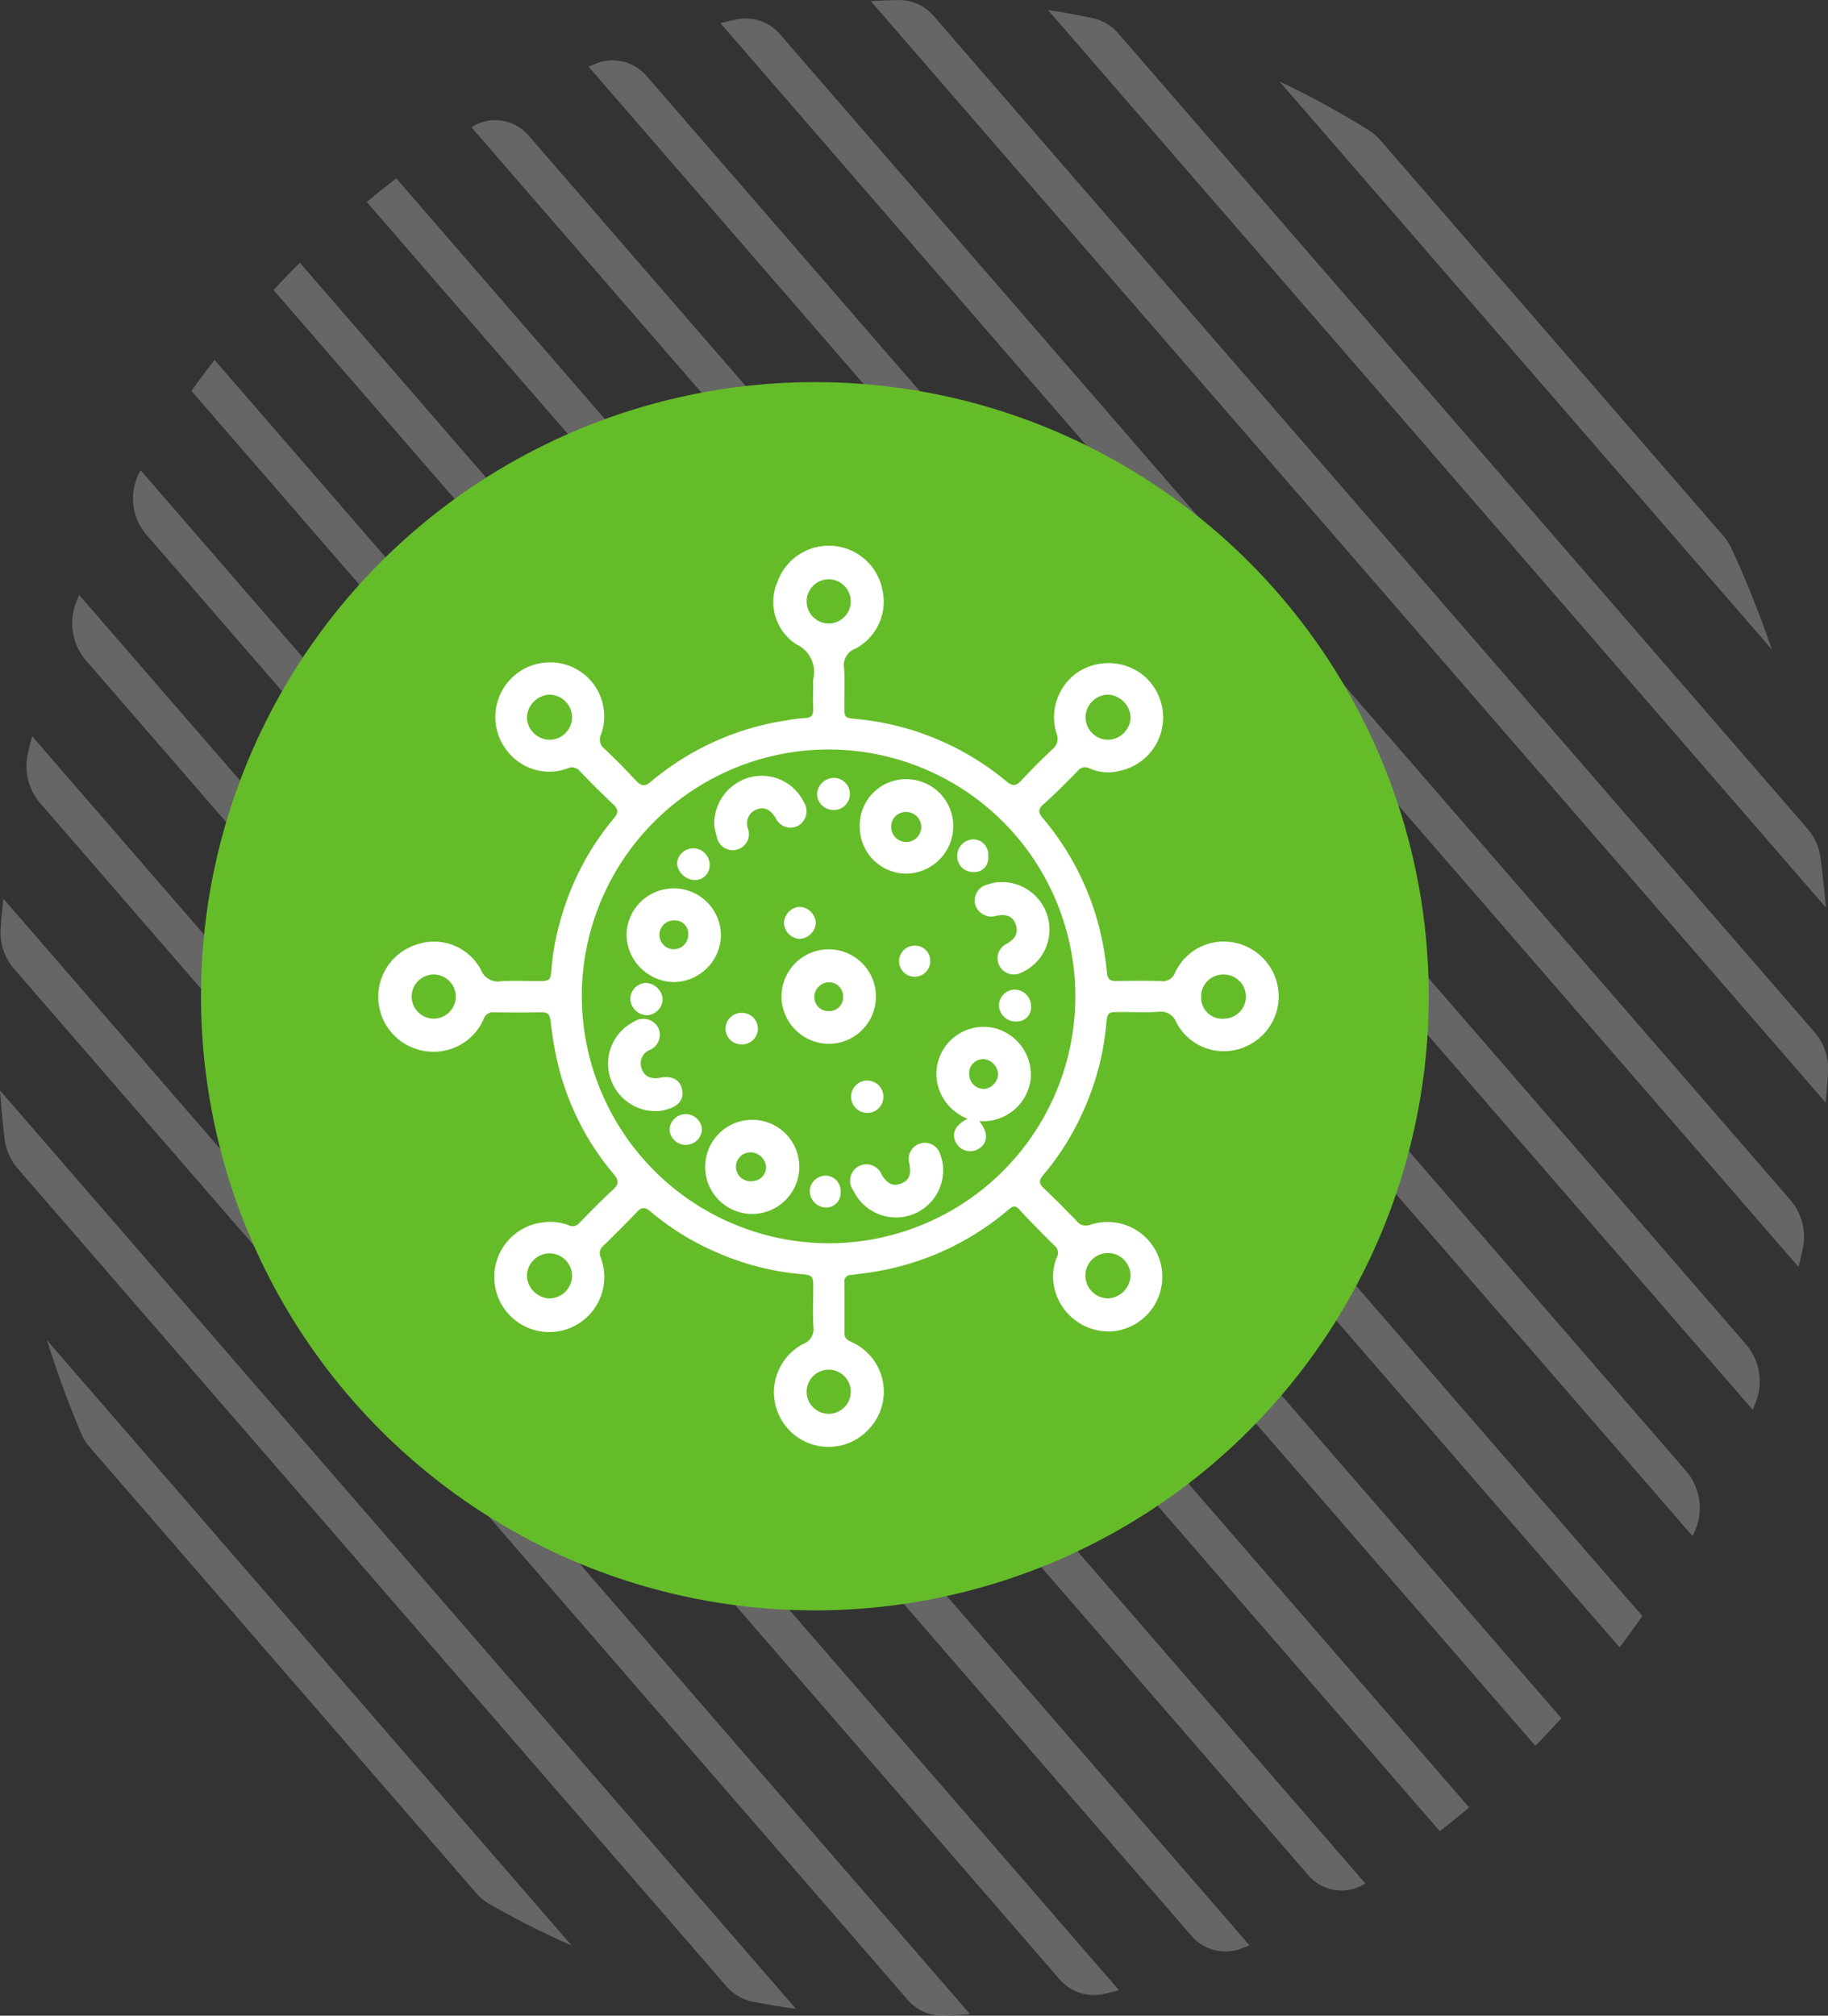 <svg xmlns="http://www.w3.org/2000/svg" width="67" height="73.85" viewBox="0 0 67 73.85">
  <rect x="0" y="0" width="67" height="73.85" fill="#333333" stroke="none"/>
  <g id="Сгруппировать_9767" data-name="Сгруппировать 9767" transform="translate(-9.633 -1616)">
    <g id="Сгруппировать_74" data-name="Сгруппировать 74" transform="translate(9.633 1616)" opacity="0.251">
      <path id="Контур_1450" data-name="Контур 1450" d="M161.643,466.249c-.036.087-.071.173-.106.259a2.089,2.089,0,0,0,.34,2.122l40.508,46.716a1.653,1.653,0,0,0,1.91.473l.24-.1Z" transform="translate(-158.741 -444.451)" fill="#fff"/>
      <path id="Контур_1451" data-name="Контур 1451" d="M163.772,461.932l-.007.013a2.04,2.04,0,0,0,.2,2.325l42.585,49.112a1.607,1.607,0,0,0,2.1.333l.012-.007Z" transform="translate(-158.618 -444.703)" fill="#fff"/>
      <path id="Контур_1452" data-name="Контур 1452" d="M166.362,458.112c-.287.375-.57.751-.845,1.138l45.756,52.77c.364-.283.72-.577,1.073-.874Z" transform="translate(-158.5 -444.927)" fill="#fff"/>
      <path id="Контур_1453" data-name="Контур 1453" d="M159.01,476.763q-.056.537-.1,1.079a2.036,2.036,0,0,0,.483,1.48l32.745,37.764a1.667,1.667,0,0,0,1.321.6c.329-.012.657-.031.983-.054Z" transform="translate(-158.886 -443.837)" fill="#fff"/>
      <path id="Контур_1454" data-name="Контур 1454" d="M160.514,492.046c.362,1.158.779,2.288,1.243,3.391a1.985,1.985,0,0,0,.333.538l14.159,16.33a1.836,1.836,0,0,0,.473.392,31.415,31.415,0,0,0,3.021,1.525Z" transform="translate(-158.792 -442.944)" fill="#fff"/>
      <path id="Контур_1455" data-name="Контур 1455" d="M160.012,471.141q-.079.3-.152.613a2.08,2.08,0,0,0,.438,1.828l37.346,43.071a1.67,1.67,0,0,0,1.64.567q.283-.067.563-.139Z" transform="translate(-158.833 -444.165)" fill="#fff"/>
      <path id="Контур_1456" data-name="Контур 1456" d="M158.887,483.4c.041.594.1,1.182.168,1.768a2.017,2.017,0,0,0,.476,1.086L185.5,516.208a1.715,1.715,0,0,0,.964.574c.528.1,1.059.195,1.6.269Z" transform="translate(-158.887 -443.449)" fill="#fff"/>
      <path id="Контур_1457" data-name="Контур 1457" d="M172.671,451.831q-.551.419-1.085.861l45.923,52.961q.425-.567.831-1.152Z" transform="translate(-158.145 -445.294)" fill="#fff"/>
      <path id="Контур_1458" data-name="Контур 1458" d="M197.765,446.871a1.725,1.725,0,0,0-.939-.569q-.818-.175-1.649-.3l28.513,32.884q-.079-.921-.2-1.827a2.027,2.027,0,0,0-.473-1.058Z" transform="translate(-156.766 -445.635)" fill="#fff"/>
      <path id="Контур_1459" data-name="Контур 1459" d="M206.893,450.628a1.912,1.912,0,0,0-.419-.362,32.2,32.2,0,0,0-3.278-1.79l18.043,20.809a38.635,38.635,0,0,0-1.471-3.687,2.025,2.025,0,0,0-.309-.478Z" transform="translate(-156.298 -445.49)" fill="#fff"/>
      <path id="Контур_1460" data-name="Контур 1460" d="M191.359,446.256a1.673,1.673,0,0,0-1.294-.6q-.514.011-1.024.04l35,40.358q.049-.559.085-1.121a2.035,2.035,0,0,0-.486-1.452Z" transform="translate(-157.125 -445.655)" fill="#fff"/>
      <path id="Контур_1461" data-name="Контур 1461" d="M181.423,448.35a1.646,1.646,0,0,0-1.881-.488l-.274.114,42.671,49.212.117-.3a2.079,2.079,0,0,0-.355-2.09Z" transform="translate(-157.696 -445.533)" fill="#fff"/>
      <path id="Контур_1462" data-name="Контур 1462" d="M177.326,450.4a1.611,1.611,0,0,0-2.088-.344l-.028.016,44.756,51.615h0a2.092,2.092,0,0,0-.22-2.365Z" transform="translate(-157.933 -445.412)" fill="#fff"/>
      <path id="Контур_1463" data-name="Контур 1463" d="M215.559,508.073l-46.237-53.325q-.491.491-.964,1l46.25,53.339Q215.093,508.589,215.559,508.073Z" transform="translate(-158.333 -445.123)" fill="#fff"/>
      <path id="Контур_1464" data-name="Контур 1464" d="M186.042,446.9a1.669,1.669,0,0,0-1.618-.573q-.3.067-.59.138l39.513,45.569q.078-.321.152-.642a2.083,2.083,0,0,0-.445-1.806Z" transform="translate(-157.429 -445.617)" fill="#fff"/>
    </g>
    <circle id="Эллипс_29" data-name="Эллипс 29" cx="22.5" cy="22.5" r="22.5" transform="translate(17 1630)" fill="#65bc29"/>
    <g id="MYrJcL.tif" transform="translate(23.494 1636)">
      <g id="Сгруппировать_17" data-name="Сгруппировать 17">
        <path id="Контур_1354" data-name="Контур 1354" d="M354,260.023a1.918,1.918,0,0,1,0-.205,1.113,1.113,0,0,0-.619-1.289,1.853,1.853,0,0,1-.685-2.3,2,2,0,0,1,3.842.31,1.946,1.946,0,0,1-.981,2.145.655.655,0,0,0-.422.737c.027.443.007.89.007,1.335,0,.462,0,.473.468.513a10.057,10.057,0,0,1,5.472,2.281c.235.2.366.167.557-.04.364-.393.745-.772,1.135-1.14a.48.48,0,0,0,.149-.565,2,2,0,0,1,.731-2.221,2.049,2.049,0,0,1,2.345.005,2,2,0,0,1-.763,3.577,1.687,1.687,0,0,1-1.1-.088.346.346,0,0,0-.447.1c-.409.414-.817.831-1.252,1.216-.211.187-.184.305-.022.5a10.1,10.1,0,0,1,2.078,4.043,11.039,11.039,0,0,1,.277,1.649c.022.218.123.286.334.281.548-.011,1.1-.017,1.643,0a.476.476,0,0,0,.521-.317,1.968,1.968,0,0,1,1.987-1.119,2.027,2.027,0,0,1,1.7,1.353,2,2,0,0,1-1.127,2.493,1.961,1.961,0,0,1-2.52-.9.6.6,0,0,0-.658-.382c-.455.027-.913.007-1.369.007-.492,0-.5,0-.541.475a9.848,9.848,0,0,1-.8,3.063,9.741,9.741,0,0,1-1.508,2.435c-.16.191-.164.309.018.481.415.391.818.8,1.213,1.208a.425.425,0,0,0,.506.128,2.008,2.008,0,1,1,.887,3.9,2.041,2.041,0,0,1-2.214-1.574,1.84,1.84,0,0,1,.093-1.138.326.326,0,0,0-.092-.419c-.436-.436-.872-.871-1.287-1.326-.181-.2-.288-.083-.422.029a10.077,10.077,0,0,1-4.677,2.217c-.358.068-.72.111-1.081.156a.23.23,0,0,0-.231.271c0,.616.011,1.233,0,1.849-.005.23.148.277.3.354a1.99,1.99,0,0,1,.569,3.2,2,2,0,1,1-2.376-3.15.577.577,0,0,0,.37-.629c-.023-.467-.006-.935-.006-1.4s0-.489-.487-.531a9.786,9.786,0,0,1-3.031-.785,9.65,9.65,0,0,1-2.439-1.5c-.2-.166-.32-.186-.506.013-.4.425-.814.832-1.23,1.239a.351.351,0,0,0-.1.418,2.016,2.016,0,1,1-2.055-1.283,1.872,1.872,0,0,1,.875.108.325.325,0,0,0,.42-.1c.4-.408.8-.819,1.216-1.2.217-.2.219-.338.03-.563a9.8,9.8,0,0,1-2.084-4.187c-.109-.477-.178-.963-.239-1.449-.026-.21-.087-.3-.311-.3q-.89.017-1.78,0a.351.351,0,0,0-.357.247,2,2,0,0,1-2.185,1.167,2.008,2.008,0,0,1-.262-3.9,1.948,1.948,0,0,1,2.344.924.666.666,0,0,0,.737.425c.431-.031.867-.007,1.3-.007.509,0,.516,0,.556-.5a9.214,9.214,0,0,1,.386-1.94A9.925,9.925,0,0,1,346.7,264.9c.174-.208.159-.329-.028-.505-.423-.4-.833-.814-1.238-1.231a.355.355,0,0,0-.421-.093,1.941,1.941,0,0,1-2.154-.547,2,2,0,0,1,1.387-3.329,1.976,1.976,0,0,1,1.982,2.633.424.424,0,0,0,.125.531c.4.379.782.768,1.156,1.168.181.194.314.227.536.042a10.045,10.045,0,0,1,4.987-2.254,5.49,5.49,0,0,1,.677-.085c.25-.007.3-.133.293-.351C353.989,260.594,354,260.308,354,260.023Zm.551,20.451a9.045,9.045,0,1,0-9.031-9.134A9.073,9.073,0,0,0,354.549,280.474Zm-9.385-19.266a.845.845,0,0,0-.821-.835.871.871,0,0,0-.837.863.851.851,0,0,0,.828.793A.835.835,0,0,0,345.165,261.208Zm20.469.012a.871.871,0,0,0-.852-.847.844.844,0,0,0-.8.815.833.833,0,0,0,.811.84A.848.848,0,0,0,365.634,261.22Zm-21.291,19.623a.843.843,0,0,0-.837.818.869.869,0,0,0,.829.836.846.846,0,0,0,.829-.827A.835.835,0,0,0,344.343,280.843Zm19.633.811a.843.843,0,0,0,.822.841.866.866,0,0,0,.833-.836.827.827,0,0,0-1.655,0Zm-23.894-9.41a.808.808,0,1,0,.019-1.616.808.808,0,1,0-.019,1.616Zm28.931,0a.808.808,0,1,0,.028-1.615.8.8,0,0,0-.822.816A.774.774,0,0,0,369.013,272.249ZM353.762,256.97a.808.808,0,1,0,1.616-.024.808.808,0,1,0-1.616.024Zm0,28.931a.808.808,0,1,0,1.616.026.808.808,0,1,0-1.616-.026Z" transform="translate(-338.057 -254.924)" fill="#fff"/>
        <path id="Контур_1355" data-name="Контур 1355" d="M637.787,515.274c.337.411.331.775.008,1a.588.588,0,0,1-.835-.171c-.208-.342-.071-.671.4-.914a1.806,1.806,0,0,1-1-.965,1.711,1.711,0,0,1,.019-1.395,1.731,1.731,0,0,1,2.054-.937,1.771,1.771,0,0,1,1.247,1.8A1.753,1.753,0,0,1,637.787,515.274Zm.692-1.711a.578.578,0,0,0-.537-.558.516.516,0,0,0-.521.549.54.54,0,0,0,.539.543A.561.561,0,0,0,638.479,513.564Z" transform="translate(-615.76 -494.202)" fill="#fff"/>
        <path id="Контур_1356" data-name="Контур 1356" d="M553.508,472.082a1.731,1.731,0,1,1,1.73,1.748A1.748,1.748,0,0,1,553.508,472.082Zm2.258.012a.509.509,0,0,0-.518-.518.539.539,0,0,0-.535.547.509.509,0,0,0,.561.507A.5.5,0,0,0,555.766,472.094Z" transform="translate(-538.726 -455.587)" fill="#fff"/>
        <path id="Контур_1357" data-name="Контур 1357" d="M514.313,564.833a1.725,1.725,0,1,1,1.732-1.746A1.73,1.73,0,0,1,514.313,564.833Zm.517-1.711a.582.582,0,0,0-.549-.545.529.529,0,1,0,.021,1.055A.523.523,0,0,0,514.831,563.122Z" transform="translate(-500.61 -540.357)" fill="#fff"/>
        <path id="Контур_1358" data-name="Контур 1358" d="M474.179,439.149a1.747,1.747,0,0,1-1.734,1.711,1.765,1.765,0,0,1-1.728-1.759,1.731,1.731,0,0,1,3.461.049Zm-1.2-.024a.486.486,0,0,0-.5-.523.528.528,0,1,0,.5.523Z" transform="translate(-461.615 -424.88)" fill="#fff"/>
        <path id="Контур_1359" data-name="Контур 1359" d="M595.316,381.228a1.691,1.691,0,0,1,1.734-1.723,1.72,1.72,0,0,1,1.693,1.71,1.745,1.745,0,0,1-1.732,1.75A1.713,1.713,0,0,1,595.316,381.228Zm1.682-.521a.523.523,0,0,0-.527.514.55.55,0,1,0,.527-.514Z" transform="translate(-577.665 -370.957)" fill="#fff"/>
        <path id="Контур_1360" data-name="Контур 1360" d="M657.629,434.418a1.744,1.744,0,0,1,1.739,1.393,1.719,1.719,0,0,1-.946,1.9.606.606,0,0,1-.836-.195.588.588,0,0,1,.256-.84c.279-.162.438-.366.326-.7-.1-.3-.324-.4-.723-.322a.612.612,0,0,1-.769-.437.6.6,0,0,1,.481-.713A1.347,1.347,0,0,1,657.629,434.418Z" transform="translate(-634.799 -422.101)" fill="#fff"/>
        <path id="Контур_1361" data-name="Контур 1361" d="M517.591,379.472a1.763,1.763,0,0,1,1.371-1.79,1.714,1.714,0,0,1,1.911.925.611.611,0,0,1-.2.861.6.6,0,0,1-.835-.285c-.2-.32-.427-.416-.707-.3a.538.538,0,0,0-.3.707.592.592,0,1,1-1.145.289A4,4,0,0,1,517.591,379.472Z" transform="translate(-505.273 -369.219)" fill="#fff"/>
        <path id="Контур_1362" data-name="Контур 1362" d="M594.081,574.67a1.729,1.729,0,0,1-3.29.733.6.6,0,1,1,1.042-.569c.209.329.421.424.7.314.3-.117.385-.325.308-.733a.592.592,0,0,1,.424-.743.584.584,0,0,1,.714.428A1.518,1.518,0,0,1,594.081,574.67Z" transform="translate(-573.373 -551.784)" fill="#fff"/>
        <path id="Контур_1363" data-name="Контур 1363" d="M462.627,510.958a1.737,1.737,0,0,1-1.723-1.345,1.717,1.717,0,0,1,.892-1.926.62.62,0,0,1,.89.2.6.6,0,0,1-.3.83.532.532,0,0,0-.3.68c.1.295.33.4.69.337.431-.078.716.076.794.429s-.128.62-.549.729A1.147,1.147,0,0,1,462.627,510.958Z" transform="translate(-452.431 -490.25)" fill="#fff"/>
        <path id="Контур_1364" data-name="Контур 1364" d="M473.326,488.327a.644.644,0,0,1,.613.6.618.618,0,0,1-.56.584.631.631,0,0,1-.626-.593A.589.589,0,0,1,473.326,488.327Z" transform="translate(-463.511 -472.313)" fill="#fff"/>
        <path id="Контур_1365" data-name="Контур 1365" d="M498.355,417.6a.677.677,0,0,1-.635-.6.592.592,0,0,1,.581-.56.6.6,0,0,1,.612.635A.533.533,0,0,1,498.355,417.6Z" transform="translate(-486.766 -405.358)" fill="#fff"/>
        <path id="Контур_1366" data-name="Контур 1366" d="M648.519,412.2a.508.508,0,0,1-.555.576.581.581,0,0,1-.578-.591.6.6,0,0,1,.605-.606A.553.553,0,0,1,648.519,412.2Z" transform="translate(-626.163 -400.826)" fill="#fff"/>
        <path id="Контур_1367" data-name="Контур 1367" d="M670.325,493.02a.612.612,0,0,1-.645-.607.59.59,0,0,1,.581-.561.608.608,0,0,1,.594.591A.518.518,0,0,1,670.325,493.02Z" transform="translate(-646.927 -475.596)" fill="#fff"/>
        <path id="Контур_1368" data-name="Контур 1368" d="M494.891,558.748a.595.595,0,0,1-1.188-.026.595.595,0,0,1,1.188.026Z" transform="translate(-483.024 -537.353)" fill="#fff"/>
        <path id="Контур_1369" data-name="Контур 1369" d="M591.9,541.047a.59.59,0,0,1-.592.579.592.592,0,1,1,.592-.579Z" transform="translate(-573.382 -520.853)" fill="#fff"/>
        <path id="Контур_1370" data-name="Контур 1370" d="M524.176,505.44a.575.575,0,0,1-.563-.572.581.581,0,0,1,.594-.579.577.577,0,1,1-.031,1.152Z" transform="translate(-510.882 -487.179)" fill="#fff"/>
        <path id="Контур_1371" data-name="Контур 1371" d="M573.085,378.825A.588.588,0,1,1,573.1,380a.6.6,0,0,1-.6-.58A.623.623,0,0,1,573.085,378.825Z" transform="translate(-556.415 -370.324)" fill="#fff"/>
        <path id="Контур_1372" data-name="Контур 1372" d="M617.477,468.97a.57.57,0,1,1-.569-.588A.553.553,0,0,1,617.477,468.97Z" transform="translate(-597.244 -453.736)" fill="#fff"/>
        <path id="Контур_1373" data-name="Контур 1373" d="M555.965,448.2a.625.625,0,0,1-.6.582.613.613,0,0,1-.569-.576.621.621,0,0,1,.581-.6A.633.633,0,0,1,555.965,448.2Z" transform="translate(-539.924 -434.384)" fill="#fff"/>
        <path id="Контур_1374" data-name="Контур 1374" d="M569.733,591.86a.523.523,0,0,1-.544.563.61.61,0,0,1-.585-.6.585.585,0,0,1,.57-.567A.558.558,0,0,1,569.733,591.86Z" transform="translate(-552.786 -568.184)" fill="#fff"/>
      </g>
    </g>
  </g>
</svg>
